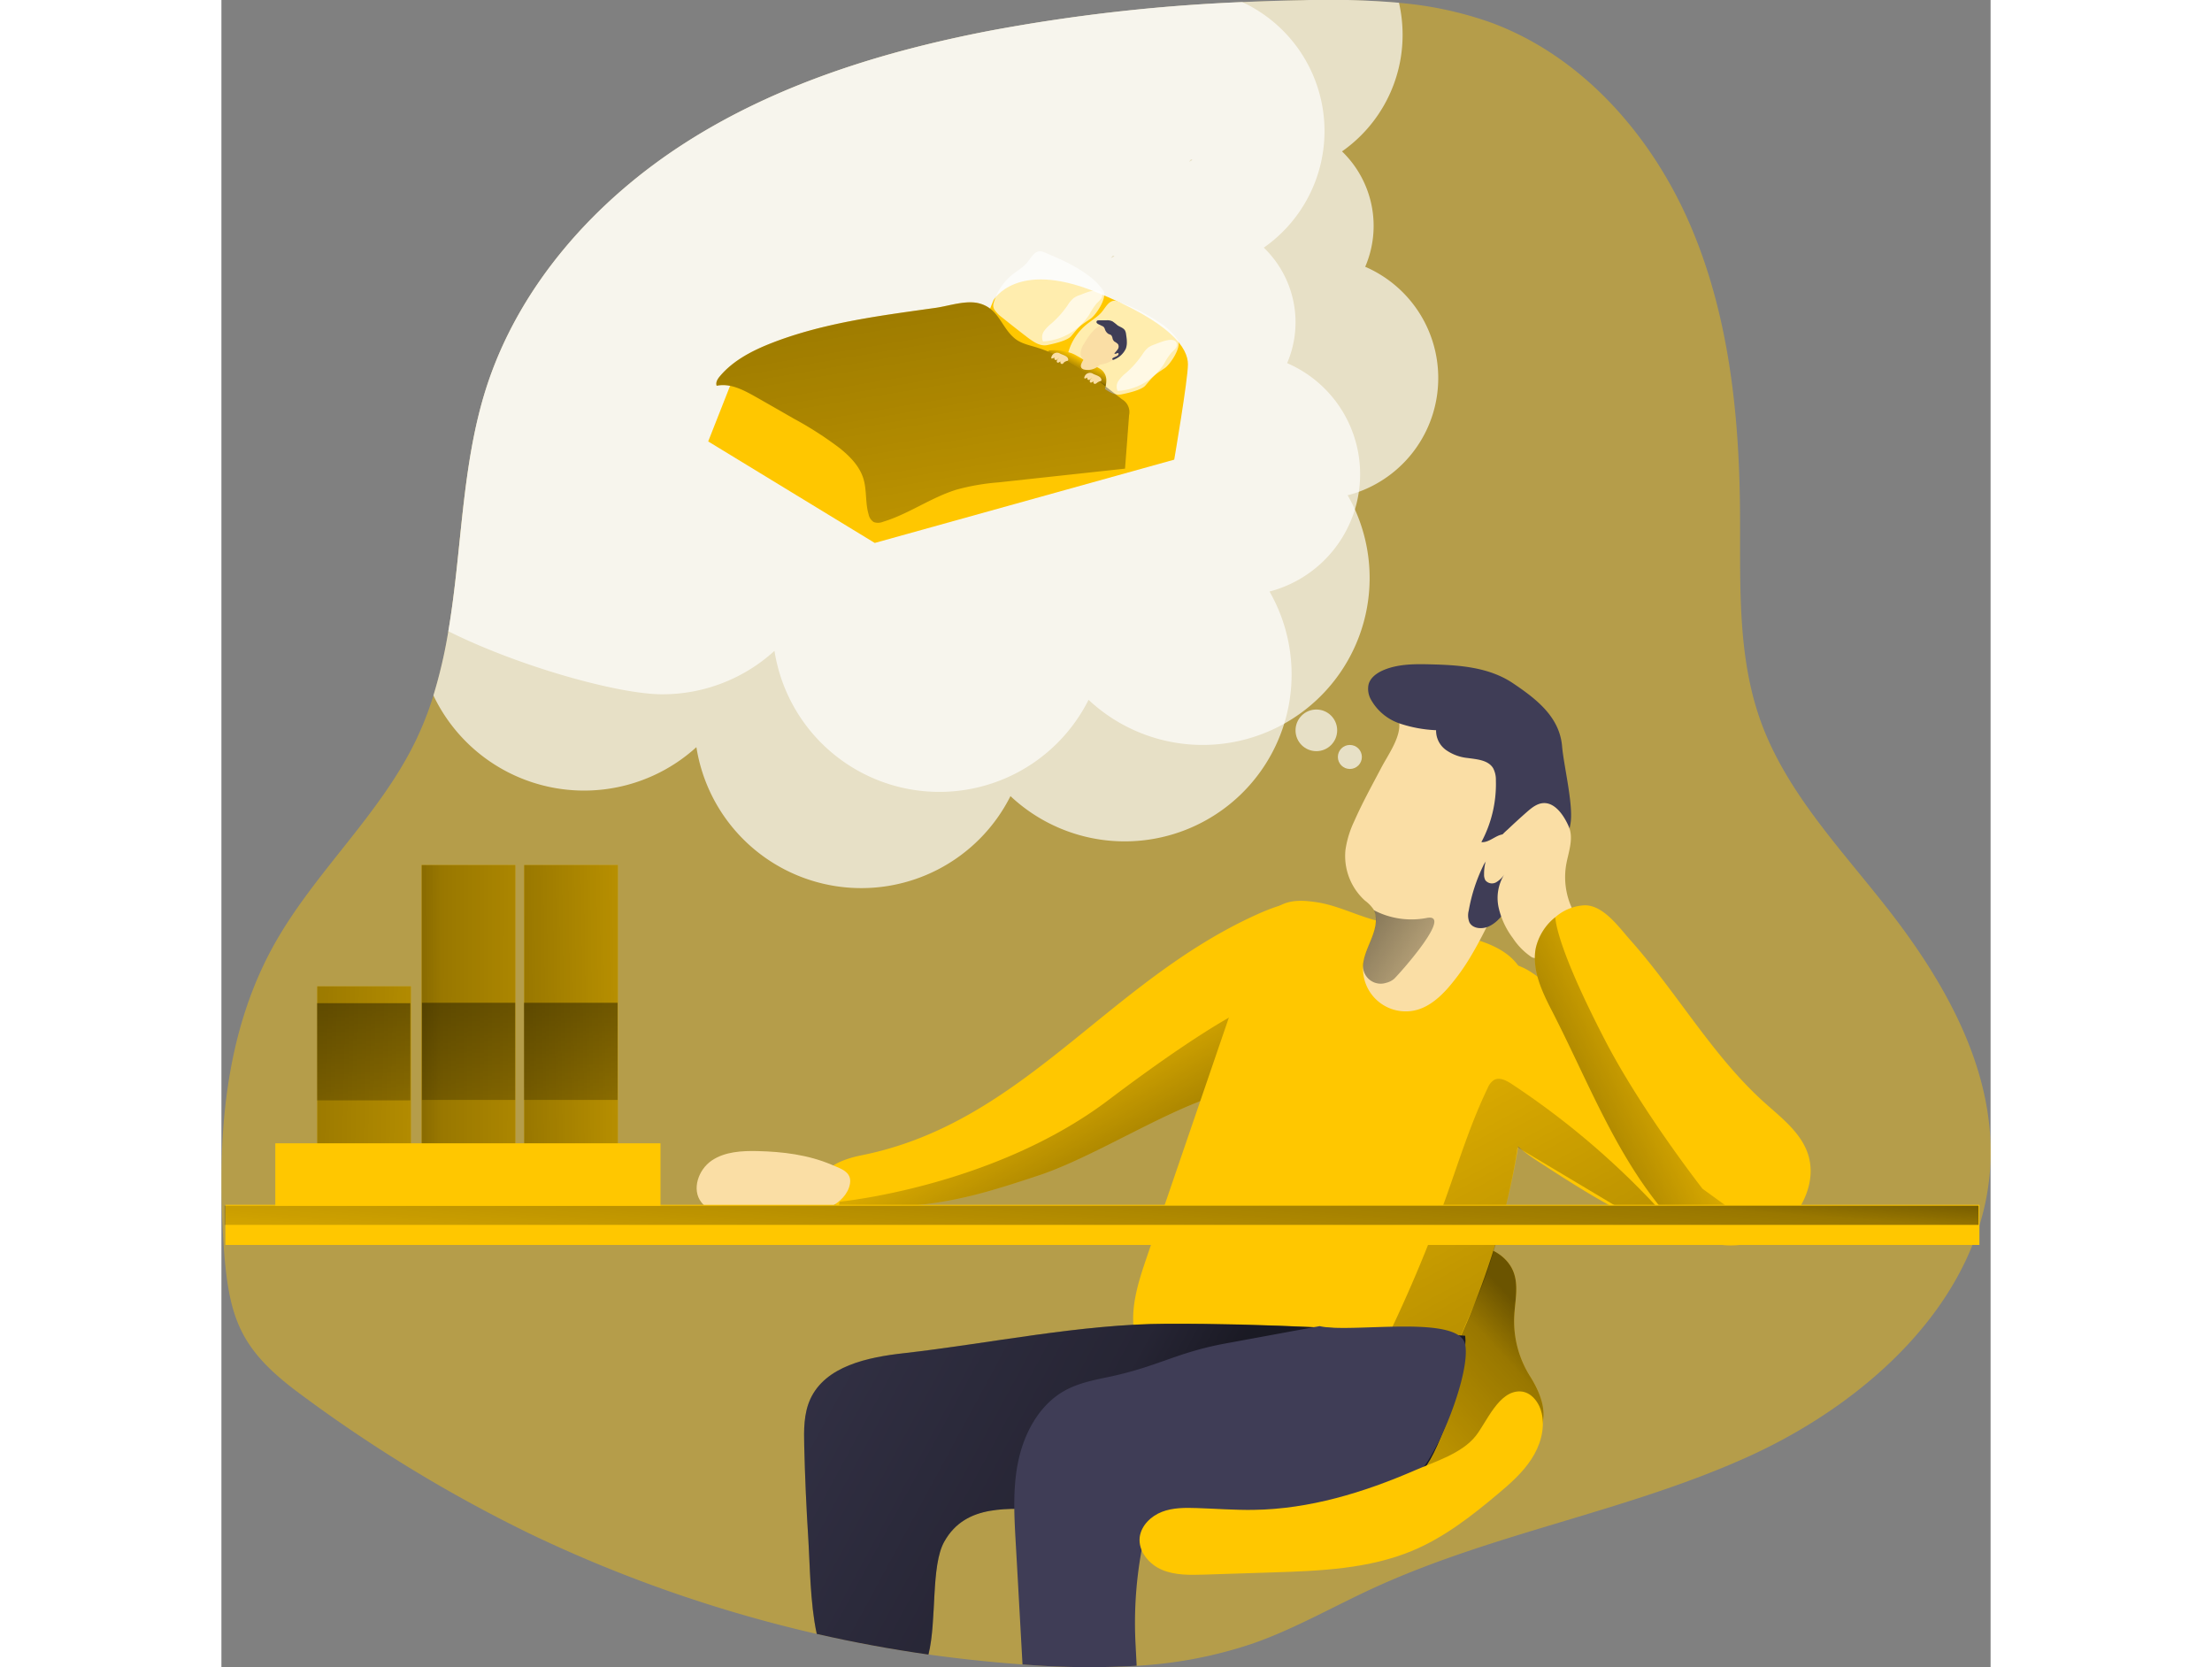 <svg id="Layer_1" data-name="Layer 1" xmlns="http://www.w3.org/2000/svg" xmlns:xlink="http://www.w3.org/1999/xlink" viewBox="0 0 515.69 485.96" width="406" height="306" class="illustration styles_illustrationTablet__1DWOa"><rect x="0" y="0" width="515.69" height="485.96" fill="#808080" stroke="none"/><defs><linearGradient id="linear-gradient" x1="378.75" y1="386.24" x2="296.07" y2="463.46" gradientUnits="userSpaceOnUse"><stop offset="0.01"></stop><stop offset="0.13" stop-opacity="0.69"></stop><stop offset="1" stop-opacity="0"></stop></linearGradient><linearGradient id="linear-gradient-2" x1="264.81" y1="367.93" x2="233.61" y2="311.38" xlink:href="#linear-gradient"></linearGradient><linearGradient id="linear-gradient-3" x1="425.31" y1="477.95" x2="312.98" y2="271.02" xlink:href="#linear-gradient"></linearGradient><linearGradient id="linear-gradient-4" x1="384.7" y1="340.28" x2="441.38" y2="312.72" xlink:href="#linear-gradient"></linearGradient><linearGradient id="linear-gradient-5" x1="258.34" y1="329.78" x2="252.87" y2="404.25" xlink:href="#linear-gradient"></linearGradient><linearGradient id="linear-gradient-6" x1="308.76" y1="262.66" x2="377.92" y2="307.12" xlink:href="#linear-gradient"></linearGradient><linearGradient id="linear-gradient-7" x1="279.14" y1="447.82" x2="102.34" y2="352.15" xlink:href="#linear-gradient"></linearGradient><linearGradient id="linear-gradient-8" x1="74.65" y1="301.91" x2="181.36" y2="300.39" xlink:href="#linear-gradient"></linearGradient><linearGradient id="linear-gradient-9" x1="4.4" y1="318.27" x2="151.74" y2="321.98" xlink:href="#linear-gradient"></linearGradient><linearGradient id="linear-gradient-10" x1="46.32" y1="301.46" x2="183.21" y2="301.8" xlink:href="#linear-gradient"></linearGradient><linearGradient id="linear-gradient-11" x1="101.68" y1="279.39" x2="102.18" y2="365.11" xlink:href="#linear-gradient"></linearGradient><linearGradient id="linear-gradient-12" x1="71.88" y1="279.4" x2="72.39" y2="365.1" xlink:href="#linear-gradient"></linearGradient><linearGradient id="linear-gradient-13" x1="41.32" y1="279.52" x2="41.83" y2="365.23" xlink:href="#linear-gradient"></linearGradient><linearGradient id="linear-gradient-14" x1="253.29" y1="119.79" x2="255.22" y2="115.8" xlink:href="#linear-gradient"></linearGradient><linearGradient id="linear-gradient-15" x1="197.41" y1="59.63" x2="237.87" y2="299.36" xlink:href="#linear-gradient"></linearGradient></defs><title>Dream 2</title><path d="M520,350.57c-1.87,38.77-35.05,69.26-70.39,85.32s-74.52,22.29-109.77,38.55c-11.61,5.35-22.74,11.77-34.81,16a127.36,127.36,0,0,1-33.85,6.5,235.38,235.38,0,0,1-30.4-.18l-2.87-.2q-13.74-1-27.39-2.89l-.09,0c-10.89-1.54-21.73-3.56-32.44-6h-.07a400.58,400.58,0,0,1-83.63-29.21A421.17,421.17,0,0,1,27.71,418C9.27,404.47,6.28,395.42,4.87,372.19c-1.73-29,.33-59.22,14.66-85.11,11.91-21.51,31.36-38.33,41.84-60.57a94.61,94.61,0,0,0,4.8-12.41,142.34,142.34,0,0,0,4.35-18.71c3.93-23.38,3.76-48,11-70.75,9.56-30,31.83-54.86,58.36-71.77S197,26.44,227.92,20.47a514.63,514.63,0,0,1,74-8.43q8.84-.4,17.66-.56a244.63,244.63,0,0,1,28,.75A106.58,106.58,0,0,1,374.49,18c26.53,9.81,46.71,32.84,57.93,58.8s14.33,54.71,14.59,83c.18,20.71-1,42,5.92,61.51,7.36,20.66,23,37,36.6,54.31C506.58,297.29,521.29,323,520,350.57Z" transform="translate(-4.36 -11.4)" fill="#FFC700" opacity="0.42" style="isolation: isolate;"></path><path d="M387.14,414.86c-.46-.87-.95-1.7-1.45-2.48A30.15,30.15,0,0,1,381.2,395c.21-4.28,1.32-8.73-.18-12.75-1.87-5-7.45-7.87-12.8-8.07s-10.52,1.74-15.46,3.81a249,249,0,0,0-49.14,27.54c-5.53,4-11,8.27-15.17,13.65-7,9-9.85,21.46-4.95,32,1.87,4,4.55,7.93,8.58,9.76a21.71,21.71,0,0,0,8.67,1.45,128.52,128.52,0,0,0,80-26.28c2.82-2.17,6.81-5.07,8.23-8.47C390.7,423.39,389.22,418.76,387.14,414.86Z" transform="translate(-4.36 -11.4)" fill="#FFC700"></path><path d="M387.14,414.86c-.46-.87-.95-1.7-1.45-2.48A30.15,30.15,0,0,1,381.2,395c.21-4.28,1.32-8.73-.18-12.75-1.87-5-7.45-7.87-12.8-8.07s-10.52,1.74-15.46,3.81a249,249,0,0,0-49.14,27.54c-5.53,4-11,8.27-15.17,13.65-7,9-9.85,21.46-4.95,32,1.87,4,4.55,7.93,8.58,9.76a21.71,21.71,0,0,0,8.67,1.45,128.52,128.52,0,0,0,80-26.28c2.82-2.17,6.81-5.07,8.23-8.47C390.7,423.39,389.22,418.76,387.14,414.86Z" transform="translate(-4.36 -11.4)" opacity="0.58" fill="url(#linear-gradient)"></path><path d="M390.3,297.83q10.72,8.34,20.62,17.68A146.08,146.08,0,0,0,422,325.43c2.62,2,5.41,3.8,8.08,5.74,2.29,1.66,4.49,3.43,6.63,5.28,4.71,4.05,9.2,8.55,12,14.09s3.74,12.31,1.24,18a9.58,9.58,0,0,1-2.58,3.63c-2.71,2.21-6.63,2-10.07,1.33-17.43-3.2-32.82-13-47.71-22.63-4.25-2.74-8.67-5.65-11.12-10.07a27.16,27.16,0,0,1-2.71-9.63,108.36,108.36,0,0,1,.48-32.46c.56-3.37.86-7,4.85-6.18C384.48,293.23,387.61,295.74,390.3,297.83Z" transform="translate(-4.36 -11.4)" fill="#FFC700"></path><path d="M326.85,289.93a43.79,43.79,0,0,1-19.27,29.17c-3.23,2-5.36,4.86-7.73,7.36a16.62,16.62,0,0,1-6.77,4.67c-15.21,5.05-35.24,17.81-50.45,22.86-21,7-28.34,8.56-50.43,9.89a21.07,21.07,0,0,1-7.83-.94c-2.86-1-5.09-2.81-5.3-5.76-.36-5.49,6.59-8,12-9.06,47.18-9.5,71.38-50.47,115.26-70.23C321,271.26,329.89,272.73,326.85,289.93Z" transform="translate(-4.36 -11.4)" fill="#FFC700"></path><path d="M307,303.56l-7.13,22.9a16.62,16.62,0,0,1-6.77,4.67c-15.21,5.05-35.24,17.81-50.45,22.86-21,7-28.34,8.56-50.43,9.89a21.07,21.07,0,0,1-7.83-.94c0-.41.09-.84.16-1.27,0,0,44.85-4.3,78.38-29.64S307,303.56,307,303.56Z" transform="translate(-4.36 -11.4)" opacity="0.58" fill="url(#linear-gradient-2)"></path><path d="M322.87,274.28c-3.14-.44-6.47-.58-9.33.77-4.72,2.21-6.84,7.63-8.53,12.56l-30.9,90.18c-2.68,7.82-5.38,16.23-3.18,24.19.87,3.15,2.64,6.21,5.5,7.77a17.24,17.24,0,0,0,4.52,1.48q28.68,6.48,57.68,11.49c4.54.79,9.48,1.49,13.54-.68,3.51-1.87,5.64-5.52,7.5-9A221.6,221.6,0,0,0,385.2,304.29a24.21,24.21,0,0,0-1.36-8.76c-3.26-7.86-12.93-10.42-21.3-12-6.9-1.28-14.12-2-20.92-3.67C335.22,278.34,329.52,275.11,322.87,274.28Z" transform="translate(-4.36 -11.4)" fill="#FFC700"></path><path d="M160.72,346.92c-4.66-.11-9.63.15-13.48,2.78s-5.88,8.43-3,12.12c2.49,3.23,7.2,3.44,11.27,3.36l15.34-.27c3.79-.07,7.71-.17,11.14-1.8,2.58-1.23,5.08-3.71,5.58-6.63.61-3.51-2.6-4.41-5.45-5.63C175.38,348,168,347.09,160.72,346.92Z" transform="translate(-4.36 -11.4)" fill="#fadea5"></path><path d="M392.68,237.37c-1.19,5.7-3.71,11-6.22,16.29q-5.08,10.71-10.16,21.41c-2.36,5-4.71,9.92-7.51,14.64a62.85,62.85,0,0,1-7,9.78c-2.42,2.7-5.29,5.19-8.78,6.22a12.44,12.44,0,0,1-15.71-14.06c.77-4.34,3.83-8.23,3.6-12.63a5.6,5.6,0,0,0-.55-2.3v0a10.75,10.75,0,0,0-2.66-2.81A17.54,17.54,0,0,1,332,259.17a29,29,0,0,1,2.59-8.45c2.32-5.29,5.13-10.35,7.82-15.47,1.86-3.58,5.54-8.62,5.29-12.79-.15-2.5-2.48-4.82-1.34-7.34,1.7-3.77,8.59-4.56,12.06-5.28a42.47,42.47,0,0,1,15-.7c7.08,1.08,14,4.92,17.47,11.2C393.67,225.45,393.89,231.66,392.68,237.37Z" transform="translate(-4.36 -11.4)" fill="#fadea5"></path><path d="M357,205.05c-4.66-.12-9.49-.16-13.8,1.63-2,.83-4,2.23-4.48,4.32a6.38,6.38,0,0,0,.75,4.38,15.16,15.16,0,0,0,8.22,6.86,38.2,38.2,0,0,0,10.73,2A6.92,6.92,0,0,0,361.3,230a13.17,13.17,0,0,0,6.2,2.33c2.78.39,6.1.57,7.56,3a7.21,7.21,0,0,1,.79,3.53,35.82,35.82,0,0,1-4.23,18c2.63.28,4.95-3,7.42-2.09,1.7.66,2,3.15,1,4.64a6.52,6.52,0,0,1-4.77,2.31,4.32,4.32,0,0,0-2,.5,3.65,3.65,0,0,0-1.07,1.46,49,49,0,0,0-4.26,13.13,5.48,5.48,0,0,0,.2,3.45c1,1.89,3.75,2.05,5.69,1.15,2.79-1.31,4.57-4,6.17-6.68,5.76-9.55,16.44-12.86,17.69-23.94.61-5.45-2.07-16.39-2.54-21.84-.72-8.53-7.36-13.71-14.2-18.32C373.91,205.84,365.22,205.26,357,205.05Z" transform="translate(-4.36 -11.4)" fill="#3f3d56"></path><path d="M389.7,245.49c-1.86.1-3.42,1.37-4.83,2.6q-2.83,2.49-5.58,5.1a26.29,26.29,0,0,0-5.14,6.1,14.09,14.09,0,0,0-1.74,7,3.24,3.24,0,0,0,.39,1.71,2.47,2.47,0,0,0,3.09.59,7.21,7.21,0,0,0,2.45-2.37,13,13,0,0,0-1.71,9.61,23.23,23.23,0,0,0,4.16,9A19.72,19.72,0,0,0,386,290.2a2.24,2.24,0,0,0,1.34.46,2.31,2.31,0,0,0,1.08-.46A24.83,24.83,0,0,0,397.7,279a4.58,4.58,0,0,0,.46-2.05,5.76,5.76,0,0,0-.52-1.7,21.69,21.69,0,0,1-1.42-11c.49-3.77,2.48-8.12.91-11.84C395.9,249.52,393.29,245.28,389.7,245.49Z" transform="translate(-4.36 -11.4)" fill="#fadea5"></path><path d="M459.56,369.16c-5.84,5.21-22.13,10.06-34.05-3.84l-.42-.5C410.6,347.7,402.46,326,392.17,306c-2.92-5.66-5.85-11.88-4.71-18.16a16.13,16.13,0,0,1,5.71-9.1,14,14,0,0,1,8.5-3.46c5.54-.11,10.06,6.44,13.42,10.19,4.59,5.16,8.77,10.64,12.9,16.17,8.09,10.83,16,22,26.07,31.07,5.05,4.54,10.91,8.94,12.88,15.45C469.2,355.7,465.39,363.94,459.56,369.16Z" transform="translate(-4.36 -11.4)" fill="#FFC700"></path><path d="M361.44,360.06c3.76-10.59,7.12-21.36,12-31.47a5,5,0,0,1,1.88-2.4c1.61-.88,3.56.14,5.09,1.14a233.36,233.36,0,0,1,43.78,37.38c-3,3.31-8.38,1.21-12.2-1.07l-29.82-17.82c-1.52,10.78-6.59,32.45-12.57,45.75-3.29,7.32-8.58,20.86-13.71,27-2.85,3.43-7.8,6.63-20.48,3.31-4.46-1.17,1.55-6.06,3.34-9.65,1.72-3.43,3.48-6.84,5.14-10.3A420.61,420.61,0,0,0,361.44,360.06Z" transform="translate(-4.36 -11.4)" opacity="0.58" fill="url(#linear-gradient-3)"></path><path d="M448.29,366.74l-23.2-1.92C410.6,347.7,402.46,326,392.17,306c-2.92-5.66-5.85-11.88-4.71-18.16a16.13,16.13,0,0,1,5.71-9.1c.18,2.66,1.92,11.59,14.57,36,10.65,20.54,28.34,43.16,28.34,43.16Z" transform="translate(-4.36 -11.4)" opacity="0.58" fill="url(#linear-gradient-4)"></path><rect x="1.16" y="351.18" width="511.28" height="11.7" fill="#FFC700"></rect><rect x="0.9" y="351.44" width="511.28" height="5.59" opacity="0.58" fill="url(#linear-gradient-5)"></rect><path d="M346.18,296.73a5.85,5.85,0,0,1-2.29,1.14,5.17,5.17,0,0,1-6.77-5.16c0-.35.08-.71.14-1.06.77-4.34,3.83-8.23,3.6-12.63a5.6,5.6,0,0,0-.55-2.3A23.62,23.62,0,0,0,355.53,279C363.73,277.23,348.33,294.59,346.18,296.73Z" transform="translate(-4.36 -11.4)" fill="url(#linear-gradient-6)"></path><path d="M366.93,403.3c-.15,8.77-3.22,17.3-6.52,25.48-2.15,5.33-4.53,10.83-8.89,14.59-7,6.06-17.14,6.21-26.38,6.06-13-.22-26-.56-38.82-1.4-13.82-.92-27.63,3.18-41.44,3.18-10.67.17-23.41-1.81-29.8,9.52-4,7.06-2.14,22.81-4.6,32.94l-.09,0q-16.33-2.32-32.44-6h-.07c-1.91-9.14-2-21-2.43-27.45q-.88-13.68-1.21-27.4c-.12-4.59-.14-9.36,1.75-13.55,4.41-9.69,16.75-12.26,27.33-13.43,25-2.83,51.53-8.49,76.65-8.58,29-.09,58.06,1.68,86.93,3.52C367,401.6,367,402.46,366.93,403.3Z" transform="translate(-4.36 -11.4)" fill="#3f3d56"></path><path d="M366.93,403.3c-.15,8.77-3.22,17.3-6.52,25.48-2.15,5.33-4.53,10.83-8.89,14.59-7,6.06-17.14,6.21-26.38,6.06-13-.22-26-.56-38.82-1.4-13.82-.92-27.63,3.18-41.44,3.18-10.67.17-23.41-1.81-29.8,9.52-4,7.16-2.1,22.94-4.69,32.92q-16.33-2.32-32.44-6c-2.12-8.81-2.07-20.72-2.5-27.46q-.88-13.68-1.21-27.4c-.12-4.59-.14-9.36,1.75-13.55,4.41-9.69,16.75-12.26,27.33-13.43,25-2.83,51.53-8.49,76.65-8.58,29-.09,58.06,1.68,86.93,3.52C367,401.6,367,402.46,366.93,403.3Z" transform="translate(-4.36 -11.4)" opacity="0.58" fill="url(#linear-gradient-7)"></path><path d="M352.29,441.81c-6.45,5.33-14.69,8-22.85,9.94a175.47,175.47,0,0,1-45.89,4.74c-3.45-.1-7.49,0-9.53,2.76a10.2,10.2,0,0,0-1.47,4.18,117.3,117.3,0,0,0-1.69,27.94c0,.3.14,2.62.28,5.57a235.55,235.55,0,0,1-30.41-.18l-2.86-.2c-.71-12.74-1.55-28.11-2-35.8-.46-8.19-.9-16.53,1-24.52s6.34-15.75,13.57-19.64c3.71-2,7.91-2.88,12-3.73,15.22-3.14,20.23-7.35,35.54-10.05l26.52-4.88c8.88,2.16,40.63-3.6,42.4,5.36C368.57,411.53,358.76,436.48,352.29,441.81Z" transform="translate(-4.36 -11.4)" fill="#3f3d56"></path><path d="M305.19,451.5c-5.52.08-11-.35-16.54-.53-3.43-.12-7-.12-10.16,1.11s-6,3.95-6.46,7.36c-.49,4.11,2.72,7.95,6.54,9.55s8.11,1.51,12.25,1.38l19.86-.64c13.89-.44,28.15-1,40.95-6.37,9.17-3.86,17.14-10.05,24.75-16.46,3.59-3,7.18-6.17,9.77-10.1s4.08-8.78,3.08-13.38c-.68-3.16-3.05-6.34-6.29-6.45-6.25-.2-9.74,8.86-12.92,12.92-4.06,5.18-11.92,7.54-17.82,10.1C337.36,446.43,321.48,451.29,305.19,451.5Z" transform="translate(-4.36 -11.4)" fill="#FFC700"></path><path d="M270.81,101.93l-.92.47a8.77,8.77,0,0,1,.56-.68C270.57,101.79,270.69,101.85,270.81,101.93Z" transform="translate(-4.36 -11.4)" fill="#fff"></path><path d="M270.81,101.93l-.92.47a8.77,8.77,0,0,1,.56-.68C270.57,101.79,270.69,101.85,270.81,101.93Z" transform="translate(-4.36 -11.4)" fill="#fff"></path><path d="M315,117.25a30.19,30.19,0,0,0-6.8-33.66A41.47,41.47,0,0,0,301.9,12a514.63,514.63,0,0,0-74,8.43c-30.89,6-61.53,15.49-88.06,32.4S91.06,94.66,81.5,124.64c-7.22,22.7-7,47.37-11,70.75a142.34,142.34,0,0,1-4.35,18.71,48.65,48.65,0,0,0,76.66,15.08,48.66,48.66,0,0,0,91.55,14.27,48.64,48.64,0,0,0,75.51-59.63,35.38,35.38,0,0,0,24.89-23.93,33.85,33.85,0,0,0,1.15-5.18A35.24,35.24,0,0,0,315,117.25ZM264.26,85.89c.13.07.27.14.39.22l-1,.52A6.94,6.94,0,0,1,264.26,85.89Z" transform="translate(-4.36 -11.4)" fill="#fff" opacity="0.68"></path><path d="M286.42,58.56c.18-.25.38-.5.59-.74a3.78,3.78,0,0,1,.4.22Zm72.63,63a35.3,35.3,0,0,0-21.29-32.4A30.17,30.17,0,0,0,331,55.53a41.43,41.43,0,0,0,17.66-34,42.15,42.15,0,0,0-1.05-9.33,244.63,244.63,0,0,0-28-.75q-8.83.16-17.66.56a514.63,514.63,0,0,0-74,8.43c-30.89,6-61.53,15.49-88.06,32.4S91.06,94.66,81.5,124.64c-7.22,22.7-7,47.37-11,70.75,20.51,10.25,49.56,18.38,62.35,18.38a48.42,48.42,0,0,0,32.72-12.66,48.65,48.65,0,0,0,91.55,14.27,48.66,48.66,0,0,0,77.64-55.49,46.12,46.12,0,0,0-2.13-4.14,33.77,33.77,0,0,0,3.28-1A35.28,35.28,0,0,0,359.05,121.58Z" transform="translate(-4.36 -11.4)" fill="#fff" opacity="0.68"></path><path d="M270.81,101.93l-.92.47a8.77,8.77,0,0,1,.56-.68C270.57,101.79,270.69,101.85,270.81,101.93Z" transform="translate(-4.36 -11.4)" fill="#fff"></path><rect x="88.24" y="252.13" width="27.32" height="98.8" fill="#FFC700"></rect><rect x="27.92" y="287.49" width="27.32" height="63.44" fill="#FFC700"></rect><rect x="58.36" y="252.13" width="27.32" height="98.8" fill="#FFC700"></rect><rect x="88.24" y="252.13" width="27.32" height="98.8" opacity="0.58" fill="url(#linear-gradient-8)"></rect><rect x="27.92" y="287.49" width="27.32" height="63.44" opacity="0.58" fill="url(#linear-gradient-9)"></rect><rect x="58.36" y="252.13" width="27.32" height="98.8" opacity="0.58" fill="url(#linear-gradient-10)"></rect><rect x="88.19" y="292.29" width="27.29" height="28.32" opacity="0.58" fill="url(#linear-gradient-11)"></rect><rect x="58.45" y="292.29" width="27.18" height="28.32" opacity="0.58" fill="url(#linear-gradient-12)"></rect><rect x="27.89" y="292.41" width="27.18" height="28.32" opacity="0.58" fill="url(#linear-gradient-13)"></rect><rect x="15.71" y="333.25" width="112.28" height="18.21" fill="#FFC700"></rect><circle cx="319.16" cy="212.88" r="6.07" fill="#fff" opacity="0.68"></circle><circle cx="328.93" cy="220.64" r="3.5" fill="#fff" opacity="0.68"></circle><path d="M229.44,98.86s6.58-11.64,29.34-2.53,27.31,16.69,27.31,21.24-4,27.81-4,27.81L194.8,169.66l-48.55-29.59,7-17.78,74.18-18.55Z" transform="translate(-4.36 -11.4)" fill="#FFC700"></path><path d="M235.64,110.07c1.68,1.38,3.9,1.87,6,2.5,9.46,2.83,17.46,9.08,25.21,15.2a4.27,4.27,0,0,1,2.06,4.8L267.74,148l-36.87,4a66.36,66.36,0,0,0-12.07,2.06c-7.54,2.28-14.07,7.16-21.61,9.43a3.74,3.74,0,0,1-2.71.08A3.45,3.45,0,0,1,193,161.3c-1-3.4-.48-7.09-1.53-10.45-1.14-3.62-3.94-6.47-6.91-8.84a104.64,104.64,0,0,0-13.35-8.59l-11-6.28c-3.54-2-7.5-4.14-11.49-3.29-.36-1,.28-2,.94-2.78,3.91-4.66,9.54-7.52,15.21-9.73,10.06-3.91,20.68-6.12,31.32-7.83,5.45-.87,10.91-1.6,16.38-2.38,3.87-.55,8.87-2.34,12.75-1.28C231.05,101.41,231.63,106.78,235.64,110.07Z" transform="translate(-4.36 -11.4)" fill="#FFC700"></path><path d="M266.26,99.49a4.09,4.09,0,0,0-1.56-.43c-1.65,0-2.56,1.83-3.59,3.12-1.23,1.54-3,2.52-4.53,3.76a16.25,16.25,0,0,0-5.35,8.1,2.94,2.94,0,0,0-.16,1,2.51,2.51,0,0,0,.47,1.19,10.16,10.16,0,0,0,2.23,2.21q3.6,2.88,7.27,5.71c1.67,1.28,3.63,2.62,5.69,2.2,1.74-.35,5.79-1.23,6.95-2.57,2.72-3.15,2.16-2.75,5.63-5.06,1.61-1.07,5.07-6.19,3.8-8.24a18.3,18.3,0,0,0-4.78-4.71A56.81,56.81,0,0,0,266.26,99.49Z" transform="translate(-4.36 -11.4)" fill="#fff" opacity="0.68"></path><path d="M262.28,121.9a3.94,3.94,0,0,0-1.32-2.65,6.53,6.53,0,0,0-1.09-.7l-6.15-3.44a10.56,10.56,0,0,0-1.51-.74,9.79,9.79,0,0,0-1.31-.37,14.07,14.07,0,0,0-4.94-.48c-.27,0-.58.13-.68.38a6.21,6.21,0,0,0,1.78,1c5,2.24,8,7.34,12.67,10.21.64.39,1.91.83,2.15-.23A9.64,9.64,0,0,0,262.28,121.9Z" transform="translate(-4.36 -11.4)" fill="#FFC700"></path><path d="M262.08,124.05c-5.26-4-10.73-7.75-16.77-10.19a.78.78,0,0,1,.64-.33,13.31,13.31,0,0,1,4.94.47,9.93,9.93,0,0,1,1.32.37,11,11,0,0,1,1.5.74l6.16,3.44a7,7,0,0,1,1.09.71,3.94,3.94,0,0,1,1.32,2.64A7.14,7.14,0,0,1,262.08,124.05Z" transform="translate(-4.36 -11.4)" opacity="0.58" fill="url(#linear-gradient-14)"></path><path d="M254.92,117.73a1.19,1.19,0,0,0,.11.89,1.35,1.35,0,0,0,.85.5,4.75,4.75,0,0,0,4.86-1.83,1.08,1.08,0,0,0,.25-.83c-.1-.4-.57-.58-1-.68-.92-.25-2.53-1.09-3.33-.45A4.6,4.6,0,0,0,254.92,117.73Z" transform="translate(-4.36 -11.4)" fill="#fadea5"></path><path d="M276.39,111.8a7.26,7.26,0,0,0-1.9.92,8.86,8.86,0,0,0-1.74,2.1,29.22,29.22,0,0,1-4.64,5.23,11.2,11.2,0,0,0-2.22,2.29,3,3,0,0,0-.29,3,17.09,17.09,0,0,0,13.54-7.92,17.82,17.82,0,0,1,2.16-3.25,11.25,11.25,0,0,0,1.22-1.27,1.67,1.67,0,0,0,.23-1.66C281.77,109.42,277.65,111.34,276.39,111.8Z" transform="translate(-4.36 -11.4)" fill="#fff" opacity="0.68"></path><path d="M244.51,85.07a4,4,0,0,0-1.55-.42c-1.65,0-2.57,1.83-3.6,3.12-1.23,1.53-3,2.51-4.53,3.75a16.25,16.25,0,0,0-5.35,8.1,3,3,0,0,0-.15,1,2.53,2.53,0,0,0,.46,1.2A10.12,10.12,0,0,0,232,104q3.6,2.89,7.27,5.71C241,111,242.92,112.38,245,112c1.74-.35,5.79-1.23,7-2.57,2.73-3.15,2.17-2.75,5.63-5.06,1.61-1.07,5.07-6.19,3.8-8.25a18.46,18.46,0,0,0-4.78-4.71C252.92,88.66,248.69,86.84,244.51,85.07Z" transform="translate(-4.36 -11.4)" fill="#fff" opacity="0.68"></path><path d="M254.64,97.38a6.93,6.93,0,0,0-1.89.93,8.66,8.66,0,0,0-1.75,2.1,28.39,28.39,0,0,1-4.63,5.22,11.51,11.51,0,0,0-2.23,2.29,3.06,3.06,0,0,0-.29,3A17.12,17.12,0,0,0,257.39,103a18.48,18.48,0,0,1,2.17-3.26,11.07,11.07,0,0,0,1.21-1.26,1.68,1.68,0,0,0,.23-1.66C260,95,255.9,96.93,254.64,97.38Z" transform="translate(-4.36 -11.4)" fill="#fff" opacity="0.68"></path><path d="M255.8,111.62a5.09,5.09,0,0,0-1,3c.18,1.55,1.73,2.6,3.25,2.94a8.24,8.24,0,0,0,8.52-3.66,5.86,5.86,0,0,0,.79-1.77,5,5,0,0,0-2.06-5.16C260.87,104,257.79,108.09,255.8,111.62Z" transform="translate(-4.36 -11.4)" fill="#fadea5"></path><path d="M260.18,104.77c-.27,0-.59,0-.71.29a.49.49,0,0,0,.1.54,1.4,1.4,0,0,0,.47.32l1,.48a1.42,1.42,0,0,1,.51.32,1.89,1.89,0,0,1,.33.61,2.45,2.45,0,0,0,1.11,1.44,2.42,2.42,0,0,1,.76.36,2.3,2.3,0,0,1,.38,1,1.76,1.76,0,0,0,.58.86,3.78,3.78,0,0,1,1,.74,1.38,1.38,0,0,1-.07,1.47,10.17,10.17,0,0,1-1,1.2c.11.17.37.15.56.07a1,1,0,0,1,.59-.15.5.5,0,0,1-.07.6,1.51,1.51,0,0,1-.53.36l-.77.36c-.21.1-.46.28-.37.5s.44.17.67,0A6.3,6.3,0,0,0,268,113a5.48,5.48,0,0,0,.28-2.09c0-.68-.12-1.36-.21-2a3.25,3.25,0,0,0-.33-1.19c-.45-.75-1.42-1-2.14-1.47a18.22,18.22,0,0,0-1.49-1.17,3.42,3.42,0,0,0-1.75-.32C261.64,104.77,260.91,104.75,260.18,104.77Z" transform="translate(-4.36 -11.4)" fill="#3f3d56"></path><path d="M268.92,132.57q-.57,7.71-1.17,15.43l-36.85,4a65.49,65.49,0,0,0-12.08,2.07c-7.54,2.27-14.08,7.15-21.61,9.42a3.74,3.74,0,0,1-2.71.08A3.49,3.49,0,0,1,193,161.3c-1-3.4-.48-7.09-1.53-10.45-1.14-3.62-3.94-6.47-6.91-8.84a103.49,103.49,0,0,0-13.35-8.58q-5.47-3.15-11-6.29c-3.54-2-7.5-4.14-11.49-3.3-.35-1,.28-2,.94-2.77,3.91-4.65,9.54-7.52,15.2-9.73,10.07-3.91,20.7-6.12,31.33-7.83,5.45-.87,10.91-1.61,16.37-2.38,3.88-.55,8.89-2.34,12.76-1.28,5.72,1.56,6.3,6.93,10.31,10.22,1.68,1.38,3.9,1.87,6,2.49,1.25.38,2.48.81,3.68,1.3,6,2.44,11.51,6.19,16.77,10.19,1.6,1.23,3.19,2.48,4.76,3.72a4.31,4.31,0,0,1,2.06,4.8Z" transform="translate(-4.36 -11.4)" opacity="0.58" fill="url(#linear-gradient-15)"></path><path d="M246.38,115.26c-.12.21-.21.5,0,.67a2.85,2.85,0,0,0,1.64-1c-.21.21-.5.33-.7.55a.55.55,0,0,0,0,.79.59.59,0,0,0,.69-.12,2.19,2.19,0,0,1,.6-.46c-.34.24-.72.54-.75,1a.38.38,0,0,0,.19.4.52.52,0,0,0,.43-.07,5.6,5.6,0,0,0,1.17-.82,1.58,1.58,0,0,0-.65.49.53.53,0,0,0,.11.73.54.54,0,0,0,.51,0A2.61,2.61,0,0,0,250,117a2.34,2.34,0,0,1,.85-.39.7.7,0,0,0,.24-.09.4.4,0,0,0,.11-.38c-.14-1-1.67-1.3-2.39-1.68A1.66,1.66,0,0,0,246.38,115.26Z" transform="translate(-4.36 -11.4)" fill="#fadea5"></path><path d="M256,121.08c-.12.21-.22.5,0,.67a2.91,2.91,0,0,0,1.64-1c-.21.21-.5.33-.71.55s-.28.61,0,.78a.6.6,0,0,0,.7-.12,2.23,2.23,0,0,1,.6-.46c-.34.25-.72.54-.75,1a.4.4,0,0,0,.18.4.54.54,0,0,0,.44-.07,5.64,5.64,0,0,0,1.17-.83,1.48,1.48,0,0,0-.65.5.53.53,0,0,0,.11.73.57.57,0,0,0,.51,0,3.36,3.36,0,0,0,.43-.31,2.38,2.38,0,0,1,.85-.4.54.54,0,0,0,.24-.09.42.42,0,0,0,.11-.38c-.15-1-1.68-1.3-2.39-1.68A1.66,1.66,0,0,0,256,121.08Z" transform="translate(-4.36 -11.4)" fill="#fadea5"></path></svg>
